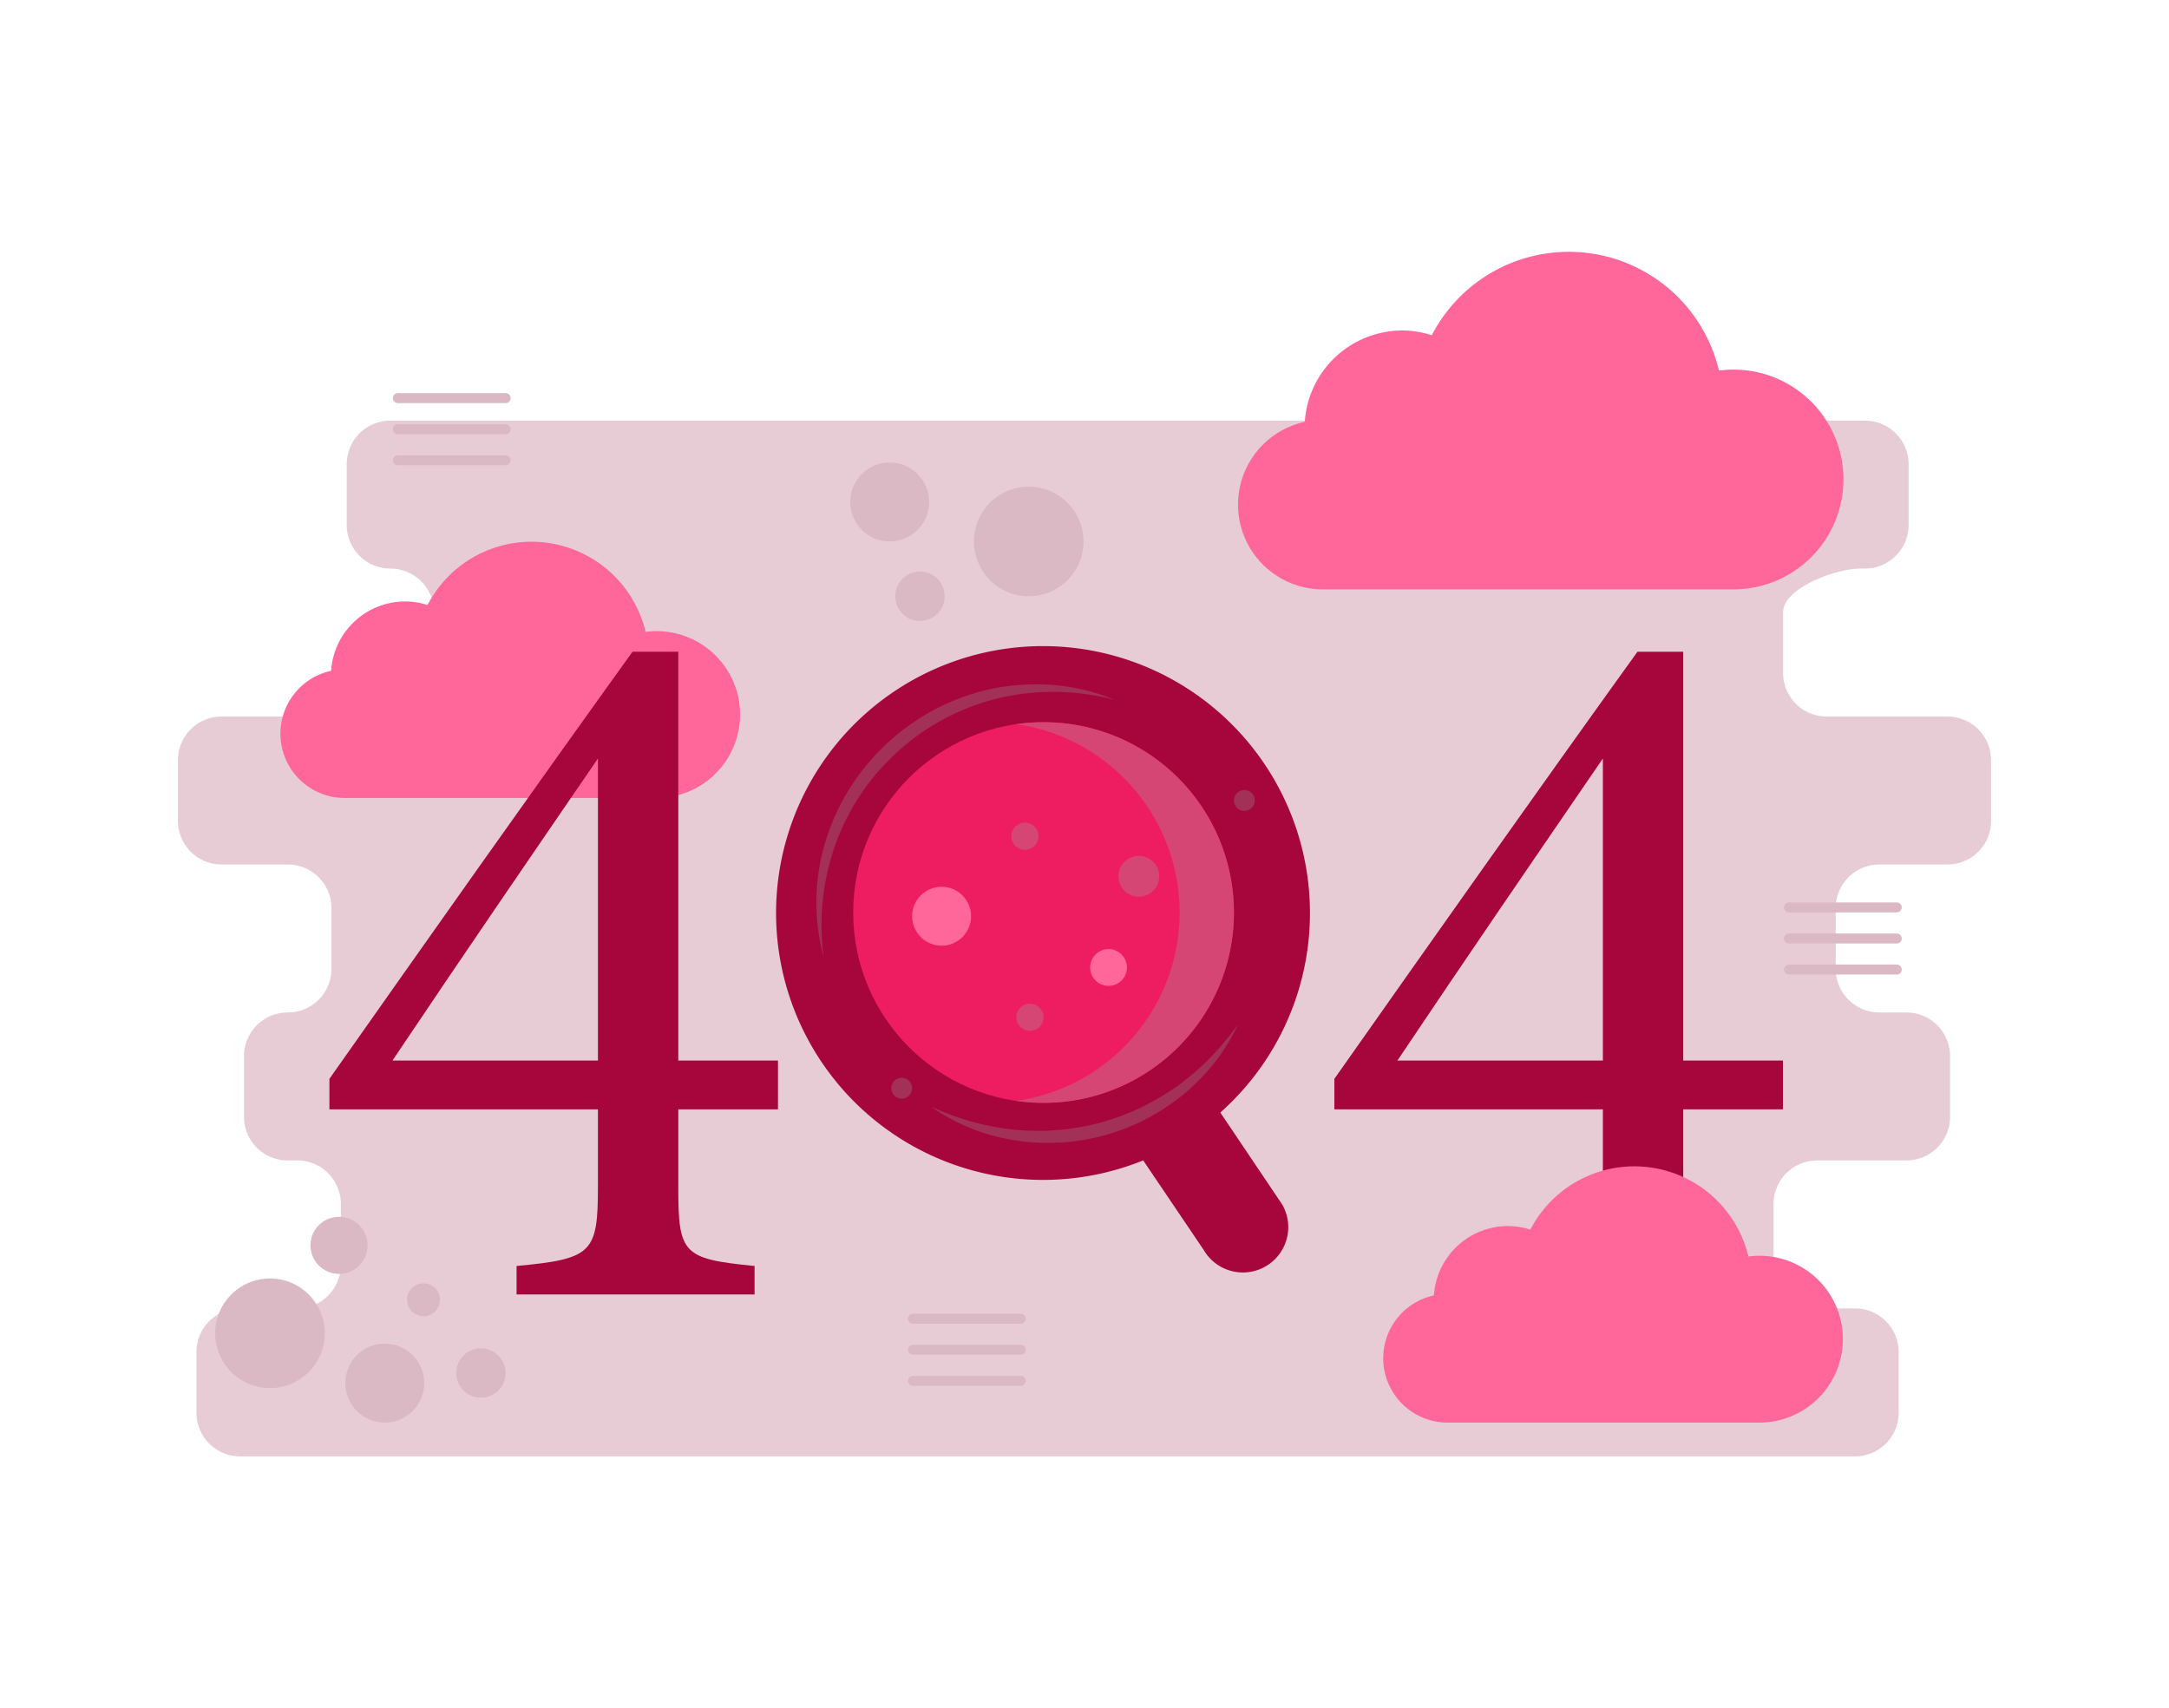<svg xmlns="http://www.w3.org/2000/svg" id="PageNotFound" viewBox="0 0 650 512">
  <path fill="#e7ccd5" d="M596.677,246.038V227.847a13.079,13.079,0,0,0-13.079-13.079h-36.166A13.079,13.079,0,0,1,534.352,201.688V183.497c0-7.224,15.856-13.079,23.079-13.079h1.458a13.079,13.079,0,0,0,13.079-13.079V139.147a13.079,13.079,0,0,0-13.079-13.079H116.982a13.079,13.079,0,0,0-13.079,13.079v18.191a13.079,13.079,0,0,0,13.079,13.079h0a13.079,13.079,0,0,1,13.079,13.079v18.191A13.079,13.079,0,0,1,116.982,214.768H66.403A13.079,13.079,0,0,0,53.323,227.847v18.191a13.079,13.079,0,0,0,13.079,13.079H86.249a13.079,13.079,0,0,1,13.079,13.079v18.191A13.079,13.079,0,0,1,86.249,303.468h-.048a13.079,13.079,0,0,0-13.079,13.079v18.191a13.079,13.079,0,0,0,13.079,13.079h2.871A13.079,13.079,0,0,1,102.152,360.897v18.191a13.079,13.079,0,0,1-13.079,13.079H71.948A13.079,13.079,0,0,0,58.869,405.248v18.191a13.079,13.079,0,0,0,13.079,13.079h483.963a13.079,13.079,0,0,0,13.079-13.079V405.248a13.079,13.079,0,0,0-13.079-13.079H544.571a13.079,13.079,0,0,1-13.079-13.079V360.897a13.079,13.079,0,0,1,13.079-13.079H571.31a13.079,13.079,0,0,0,13.079-13.079V316.547A13.079,13.079,0,0,0,571.31,303.468h-8.112a13.079,13.079,0,0,1-13.079-13.079V272.197a13.079,13.079,0,0,1,13.079-13.079h20.399A13.079,13.079,0,0,0,596.677,246.038Z" class="colordbe8ec svgShape"></path>
  <path fill="#ff6699" d="M221.782,214.165A25.031,25.031,0,0,1,196.774,239.184h-93.45a19.282,19.282,0,0,1-4.099-38.124,22.246,22.246,0,0,1,22.168-20.78,21.592,21.592,0,0,1,6.725,1.074,35.102,35.102,0,0,1,65.342,8.05,24.978,24.978,0,0,1,28.323,24.761Zm0,0" class="colorf9ae2b svgShape"></path>
  <path fill="#a7063c" d="M384.28,361.08l-18.578-27.62a79.998,79.998,0,1,0-23.114,14.348l18.111,26.804A13.594,13.594,0,0,0,384.28,361.08Z" class="color409cb5 svgShape"></path>
  <circle cx="312.733" cy="273.513" r="57.048" fill="#ee1d62" class="coloree781d svgShape"></circle>
  <path fill="#d54675" d="M312.733,216.465a57.462,57.462,0,0,0-8.139.588,57.043,57.043,0,0,1,0,112.921,57.046,57.046,0,1,0,8.139-113.508Z" class="colore06714 svgShape"></path>
  <circle cx="282.177" cy="274.625" r="8.829" fill="#ff6699" class="colorf9ae2b svgShape"></circle>
  <circle cx="341.279" cy="262.647" r="6.112" fill="#d54675" class="colore06714 svgShape"></circle>
  <circle cx="307.149" cy="250.639" r="4.075" fill="#d54675" class="colore06714 svgShape"></circle>
  <circle cx="308.658" cy="304.906" r="4.075" fill="#d54675" class="colore06714 svgShape"></circle>
  <circle cx="332.207" cy="289.982" r="5.513" fill="#ff6699" class="colorf9ae2b svgShape"></circle>
  <circle cx="270.216" cy="326.179" r="3.132" fill="#a33056" class="color3086a3 svgShape"></circle>
  <circle cx="372.913" cy="239.928" r="3.132" fill="#a33056" class="color3086a3 svgShape"></circle>
  <path fill="#a33056" d="M371.011 307.043a62.008 62.008 0 0 1-6.952 11.388 67.64 67.64 0 0 1-9.426 9.625 70.097 70.097 0 0 1-11.328 7.438 64.123 64.123 0 0 1-26.11 7c-2.269.021-4.533.104-6.794-.033a61.376 61.376 0 0 1-6.736-.752 59.123 59.123 0 0 1-24.675-10.041 78.472 78.472 0 0 0 25.087 6.947 71.87 71.87 0 0 0 25.512-2.091 75.039 75.039 0 0 0 12.045-4.417A81.43 81.43 0 0 0 352.74 325.589a83.736 83.736 0 0 0 9.85-8.445A94.246 94.246 0 0 0 371.011 307.043ZM246.834 286.85a62.375 62.375 0 0 1 .723-35.164 65.547 65.547 0 0 1 7.638-16.267 64.862 64.862 0 0 1 5.437-7.204 67.573 67.573 0 0 1 6.323-6.448 72.553 72.553 0 0 1 7.149-5.522c1.279-.794 2.513-1.664 3.838-2.383l1.963-1.118 2.019-1.012c1.337-.692 2.746-1.235 4.118-1.848 1.414-.516 2.796-1.112 4.238-1.542A62.08 62.08 0 0 1 299 206.115a65.923 65.923 0 0 1 17.852-.694 61.347 61.347 0 0 1 17.143 4.308 75.384 75.384 0 0 0-17.262-2.347 72.221 72.221 0 0 0-17.103 1.791 68.887 68.887 0 0 0-16.001 5.941 71.922 71.922 0 0 0-7.328 4.364 70.115 70.115 0 0 0-6.693 5.28 69.086 69.086 0 0 0-19.106 27.927A72.035 72.035 0 0 0 246.834 286.85Z" class="color3086a3 svgShape"></path>
  <path fill="#a7063c" d="M203.269 332.512v23.165c0 20.119 1.219 21.643 22.861 23.776v8.536h-71.328v-8.536c22.861-2.133 24.385-3.962 24.385-24.081v-22.86H98.716v-9.145c28.958-41.151 60.354-85.654 90.836-128.024h13.717v122.536h29.872v14.633ZM179.188 227.35c-19.203 28.043-40.541 59.134-61.573 90.53h61.573ZM504.426 332.512v23.165c0 20.119 1.22 21.643 22.862 23.776v8.536h-71.328v-8.536c22.861-2.133 24.385-3.962 24.385-24.081v-22.86H399.874v-9.145c28.957-41.151 60.354-85.654 90.836-128.024h13.716v122.536h29.873v14.633ZM480.346 227.35c-19.203 28.043-40.541 59.134-61.572 90.53H480.346Z" class="color409cb5 svgShape"></path>
  <path fill="#ff6699" d="M552.439 143.699a32.969 32.969 0 0 1-32.94 32.955H396.411a25.398 25.398 0 0 1-5.399-50.216A29.302 29.302 0 0 1 420.21 99.067a28.44 28.44 0 0 1 8.857 1.415 46.234 46.234 0 0 1 86.066 10.603 32.9 32.9 0 0 1 37.305 32.613ZM552.266 401.375a25.031 25.031 0 0 1-25.009 25.02H433.807a19.282 19.282 0 0 1-4.099-38.124 22.246 22.246 0 0 1 22.168-20.78 21.592 21.592 0 0 1 6.725 1.074A35.102 35.102 0 0 1 523.943 376.614a24.978 24.978 0 0 1 28.323 24.761Zm0 0" class="colorf9ae2b svgShape"></path>
  <line x1="119.225" x2="151.528" y1="119.327" y2="119.327" fill="none" stroke="#dbb9c4" stroke-linecap="round" stroke-miterlimit="10" stroke-width="3" class="colorStrokeb9d4db svgStroke"></line>
  <line x1="119.225" x2="151.528" y1="128.637" y2="128.637" fill="none" stroke="#dbb9c4" stroke-linecap="round" stroke-miterlimit="10" stroke-width="3" class="colorStrokeb9d4db svgStroke"></line>
  <line x1="119.225" x2="151.528" y1="137.948" y2="137.948" fill="none" stroke="#dbb9c4" stroke-linecap="round" stroke-miterlimit="10" stroke-width="3" class="colorStrokeb9d4db svgStroke"></line>
  <line x1="273.595" x2="305.898" y1="395.257" y2="395.257" fill="none" stroke="#dbb9c4" stroke-linecap="round" stroke-miterlimit="10" stroke-width="3" class="colorStrokeb9d4db svgStroke"></line>
  <line x1="273.595" x2="305.898" y1="404.568" y2="404.568" fill="none" stroke="#dbb9c4" stroke-linecap="round" stroke-miterlimit="10" stroke-width="3" class="colorStrokeb9d4db svgStroke"></line>
  <line x1="273.595" x2="305.898" y1="413.878" y2="413.878" fill="none" stroke="#dbb9c4" stroke-linecap="round" stroke-miterlimit="10" stroke-width="3" class="colorStrokeb9d4db svgStroke"></line>
  <line x1="536.115" x2="568.417" y1="271.982" y2="271.982" fill="none" stroke="#dbb9c4" stroke-linecap="round" stroke-miterlimit="10" stroke-width="3" class="colorStrokeb9d4db svgStroke"></line>
  <line x1="536.115" x2="568.417" y1="281.293" y2="281.293" fill="none" stroke="#dbb9c4" stroke-linecap="round" stroke-miterlimit="10" stroke-width="3" class="colorStrokeb9d4db svgStroke"></line>
  <line x1="536.115" x2="568.417" y1="290.603" y2="290.603" fill="none" stroke="#dbb9c4" stroke-linecap="round" stroke-miterlimit="10" stroke-width="3" class="colorStrokeb9d4db svgStroke"></line>
  <circle cx="80.914" cy="399.628" r="16.428" fill="#dbb9c4" class="colorb9d4db svgShape"></circle>
  <circle cx="101.589" cy="373.267" r="8.557" fill="#dbb9c4" class="colorb9d4db svgShape"></circle>
  <circle cx="144.12" cy="411.536" r="7.406" fill="#dbb9c4" class="colorb9d4db svgShape"></circle>
  <circle cx="126.92" cy="389.583" r="4.936" fill="#dbb9c4" class="colorb9d4db svgShape"></circle>
  <circle cx="115.301" cy="414.559" r="11.833" fill="#dbb9c4" class="colorb9d4db svgShape"></circle>
  <circle cx="308.282" cy="162.289" r="16.428" fill="#dbb9c4" class="colorb9d4db svgShape"></circle>
  <circle cx="275.694" cy="178.717" r="7.406" fill="#dbb9c4" class="colorb9d4db svgShape"></circle>
  <circle cx="266.615" cy="150.456" r="11.833" fill="#dbb9c4" class="colorb9d4db svgShape"></circle>
</svg>
